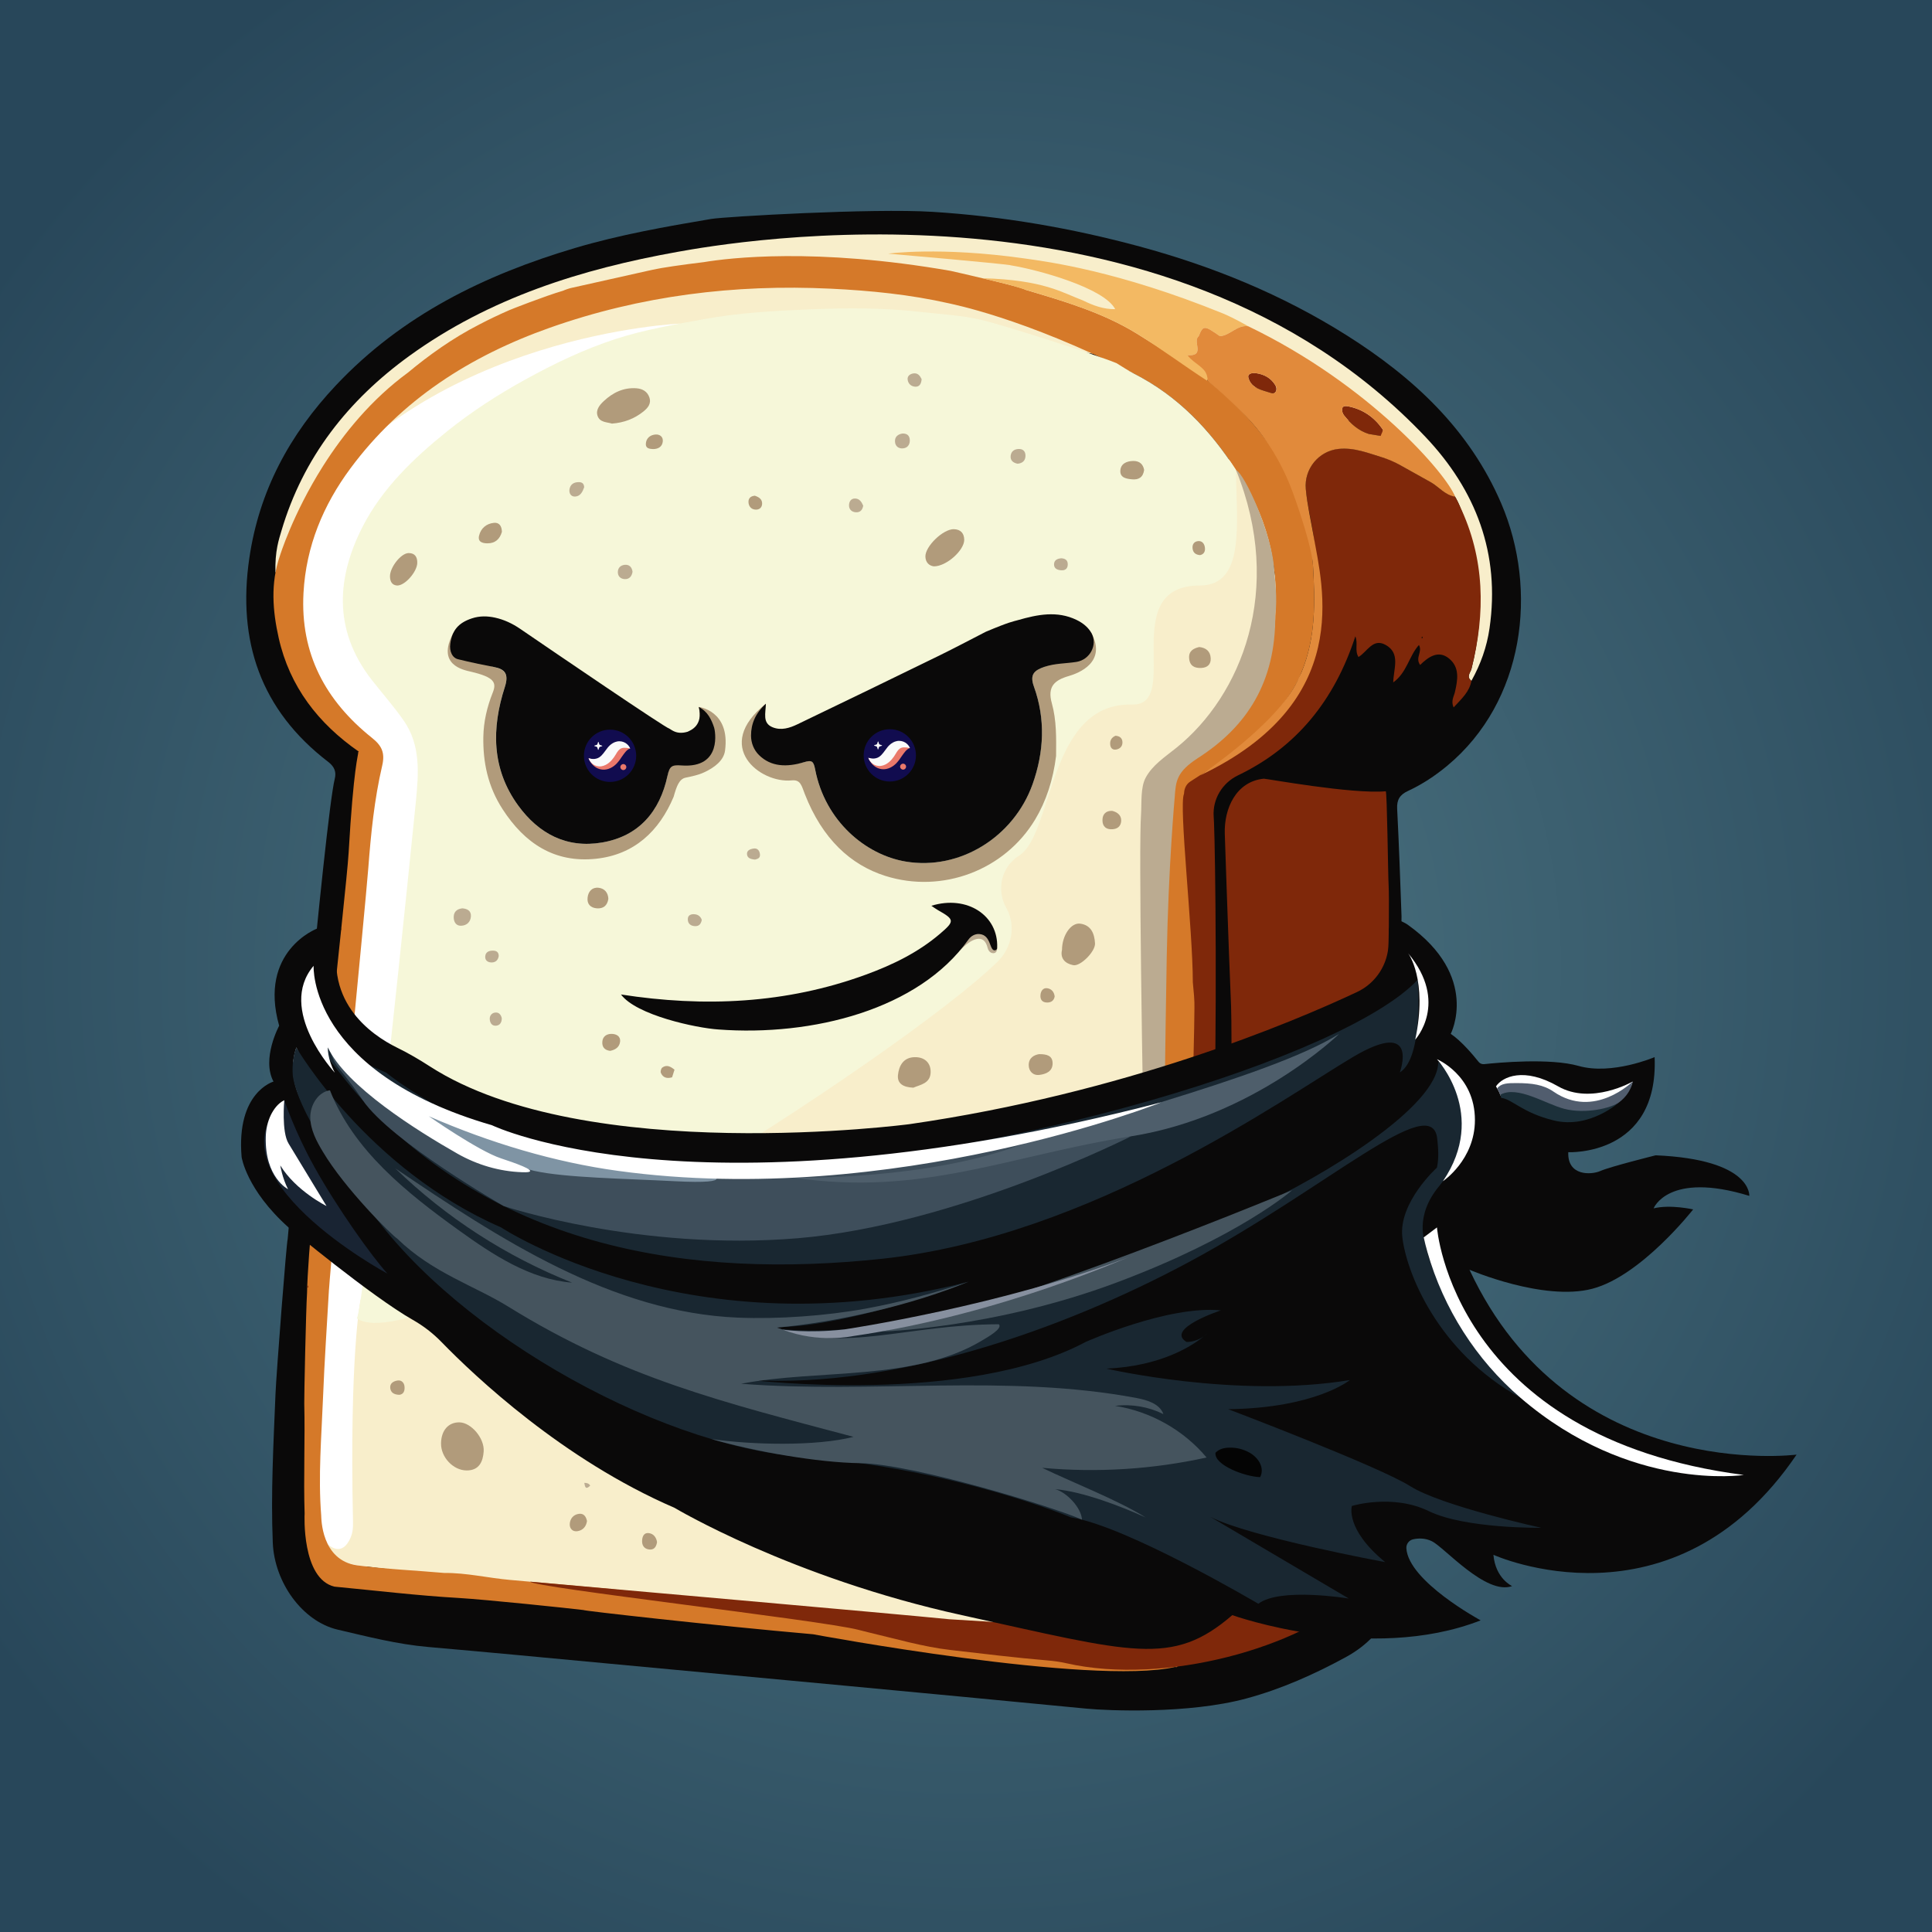 <?xml version="1.0" encoding="utf-8"?>
<!-- Generator: Adobe Illustrator 23.0.3, SVG Export Plug-In . SVG Version: 6.00 Build 0)  -->
<svg version="1.1" id="Layer_1" xmlns="http://www.w3.org/2000/svg" xmlns:xlink="http://www.w3.org/1999/xlink" x="0px" y="0px"
	 viewBox="0 0 512 512" style="enable-background:new 0 0 512 512;" xml:space="preserve">
<rect x="0" y="0" width="512" height="512" fill="#808080" stroke="none"/>
<style type="text/css">
	.st0{fill:url(#SVGID_1_);}
	.st1{fill:#0A0909;}
	.st2{fill:#F8EECB;}
	.st3{fill:#FFFFFF;}
	.st4{fill:#D57929;}
	.st5{fill:#F6F7D9;}
	.st6{fill:#BBAB91;}
	.st7{fill:#B19B7B;}
	.st8{fill:#7F280A;}
	.st9{fill:#E18A3B;}
	.st10{fill:#F3B963;}
	.st11{fill-rule:evenodd;clip-rule:evenodd;fill:#110C4F;}
	.st12{fill-rule:evenodd;clip-rule:evenodd;fill:#FAFAFA;}
	.st13{fill-rule:evenodd;clip-rule:evenodd;fill:#EA796B;}
	.st14{fill:#1C303A;}
	.st15{fill:#515D6E;}
	.st16{fill:#192433;}
	.st17{fill:#192731;}
	.st18{fill:#45545E;}
	.st19{fill:#040404;}
	.st20{fill:#3E4E5B;}
	.st21{fill:#7F94A4;}
	.st22{fill:#4E5E6B;}
	.st23{fill:#87909F;}
</style>
<radialGradient id="SVGID_1_" cx="256" cy="256" r="315.363" gradientUnits="userSpaceOnUse">
	<stop  offset="0" style="stop-color:#517A87"/>
	<stop  offset="1" style="stop-color:#28475A"/>
</radialGradient>
<rect class="st0" width="512" height="512"/>
<g>
	<path class="st1" d="M397.84,133.41c-8.42-19.63-23.34-33.44-40.99-44.57c-17-10.72-35.44-18.27-54.81-23.51
		c-18-4.87-36.33-8.03-54.92-9.19c-15.94-1-55.07,1.28-58.62,1.88c-12.14,2.05-24.26,4.19-36.1,7.7
		c-23.99,7.13-45.85,17.79-63.35,36.37c-12.31,13.07-20.37,27.99-22.98,45.85c-3.21,21.98,3.01,40.25,20.91,53.97
		c1.72,1.32,2.17,2.73,1.74,4.46c-2.61,10.46-12.48,121.98-12.48,121.98l0,0c-0.3,0.71-3.01,35.61-3.23,41.06
		c-0.53,13.14-1.26,26.27-0.72,39.42c0.44,10.59,7.88,20.86,17.19,23.04c7.91,1.85,15.83,3.89,24,4.6
		c15.52,1.35,31.02,2.83,46.52,4.28c42.64,3.99,85.29,7.93,127.92,12.06c5.62,0.54,26.98,1.48,42.41-2.7
		c9.22-2.49,17.93-6.38,26.29-10.93c12.21-6.64,13.03-16.88,12.92-16.99c0.2-22.22,1.89-179.11,1.88-179.36
		c-0.34-9.51-0.67-19.02-1.16-28.52c-0.12-2.39,0.75-3.71,2.83-4.68c3.78-1.75,7.24-4.03,10.45-6.7
		C404.05,185.88,407.68,156.37,397.84,133.41z"/>
	<g>
		<path class="st2" d="M377.73,115.75c-68.46-72.23-184.58-51.44-198.2-49c-25.44,4.56-49.73,12.16-70.97,27.51
			c-16.32,11.8-28.24,26.95-33.99,46.46c-0.58,1.99-1.78,5.37-1.56,10.99c81.38-98.33,296.84-58.91,313.81-17.68
			c5.9,14.33,6.85,28.43,3.15,43.17c-0.26,1.04-1.47,2.15-0.03,3.23c2.43-4.36,4.09-8.97,4.8-13.93
			C397.61,146.74,391.12,129.88,377.73,115.75z M152.62,75.04c0.09-0.06,0.17-0.11,0.27-0.14C152.79,74.93,152.7,74.98,152.62,75.04
			z"/>
		<path class="st3" d="M180.21,85.76c0,0-83.52,46.05-80.41,67.71c3.12,21.67,23.64,30.53,22.72,46.12
			c-0.92,15.6-29.89,195.16-24.95,215.2c0,0-8.85,6.76-14.41-1.03s15.3-211.38,15.3-211.38S83.6,185.9,80.35,174.51
			c-3.25-11.39-5.23-32.22,0-39.45C114.06,88.52,180.21,85.76,180.21,85.76z"/>
	</g>
	<path class="st2" d="M337.77,151.75l-0.01-0.01c-0.95-8.85-2.72-20.51-12.12-30.05c-0.7-0.71-214.03,197.53-230.07,222.79
		c-0.07,0.12-2.98,14.63-2.02,58.85c0.04,1.71-0.09,3.25-1.03,4.97c-2.36,4.33-5.65,0.93-5.65,0.93c1.39,3.5,4.01,4.98,7.85,5.6
		c6.29,1.02,86.53,9.48,91.6,10.31c0.22,0.04,0.44,0.06,0.66,0.06c10.99,0.3,78.8,11.02,88.82,8.9c10.21-1.55,20.08,2.31,29.17,1.03
		c2.51-0.35,4.42-2.44,4.51-4.97c0.92-25.72,0.01-164.28-1.79-180.65c-0.57-8.92-1.01-17.85-1.75-26.76
		c-0.33-4.01-0.42-8.01-0.36-12.01c0.04-3.11,2.62-6.91,5.96-8.88c14.26-8.43,18.56-17.63,19.39-18.99
		c0.07-0.12,0.15-0.23,0.23-0.34C341.6,168.54,337.77,151.75,337.77,151.75z"/>
	<g>
		<path class="st4" d="M82.23,414.81C82.23,414.8,82.23,414.8,82.23,414.81c-0.01-0.01-0.02-0.01-0.02-0.01
			C82.21,414.8,82.23,414.81,82.23,414.81z"/>
		<polygon class="st4" points="326.5,202.79 326.5,202.79 326.5,202.79 		"/>
		<path class="st4" d="M320.06,206.07c0,0,0.04-0.03,0.04-0.03c-0.01,0-0.01,0-0.02,0C320.07,206.05,320.07,206.06,320.06,206.07z"
			/>
		<path class="st4" d="M324.09,203.65c0,0,0.03-0.02,0.03-0.02c-0.01,0-0.02,0-0.03,0C324.1,203.64,324.1,203.65,324.09,203.65z"/>
		<path class="st4" d="M316.07,207.65c-0.01,0-0.01,0-0.02,0c0,0.01-0.01,0.03-0.01,0.04C316.04,207.69,316.07,207.65,316.07,207.65
			z"/>
		<polygon class="st4" points="322.45,102.05 322.45,102.05 322.45,102.05 		"/>
		<path class="st4" d="M329.7,109.29c0,0,0,0.01,0,0.01c0,0,0.01,0,0.01,0L329.7,109.29z"/>
		<path class="st4" d="M347.95,149.8c-0.54-9.09-2.19-13.57-5.31-21.85c-0.43-0.2-7.66-17.85-29.37-31.91
			c-3.95-2.56-8.77-5.65-12-7.63c-9.15-5.63-19.38-8.61-29.58-11.63l0,0c-0.49-0.66-19.78-5-19.78-5
			c-35.79-6.24-58.8-3.41-65.39-2.31c-5.67,0.68-11.19,1.48-13.55,2.01c-7.15,1.61-14.3,3.2-21.45,4.8
			c-0.36,0.04-1.88,0.55-2.28,0.76c-4.9,1.43-14.17,5.09-14.21,5.13c-2.78,1.21-5.44,2.48-7.94,3.79c-0.02,0-0.03,0.01-0.05,0.01
			c-0.02,0.01-0.03,0.02-0.05,0.04c-7.04,3.59-13.49,8.24-18.86,12.72v0c-9.8,7.17-17.17,16.33-22.51,24.76
			c-0.02,0.04-0.05,0.07-0.07,0.11c-8.03,12.73-11.4,23.78-11.4,23.78c-2.49,7.2-1.9,14.53-0.29,21.7
			c2.9,12.89,10.48,22.66,21.24,30.12c0.04,0.03-0.15,0.03-0.15,0.07c0,0.98-1.24,3.8-2.56,26.71
			c-0.6,10.43-10.7,97.31-11.02,116.64c-0.29,4.44-0.78,27.71-0.74,29.25c0.24,9.79-0.22,19.59,0.1,29.38l-0.01-0.02
			c0,0-0.85,17.15,7.92,19.25c0.01,0.02,0.01,0.03,0.02,0.05c0,0-0.01-0.05-0.01-0.05c10.97,1.04,21.93,2.37,32.93,3
			c7.18,0.42,29.23,2.72,33.15,3.21c-1.1,0.08,34.29,4.08,60.76,6.41l0,0c0,0,73.73,13.76,96.02,8.65c0,0,1.53,1.6,1.78-9.98
			c-0.02-0.53,3.51-154.32,3.49-154.85c0.52-13.12-1.43-44.91-2.98-58.97c-1.09-9.88,5.17-12.3,6.95-13.61
			c19.95-14.59,23.27-24.07,24.18-26.25C348.73,168.93,348.52,159.4,347.95,149.8z M337.96,163.1c0.15,20.22-27.11,41.27-27.51,41.3
			c-2.45,1.49-4.83,3.14-4.88,6.35c-0.06,4,0.03,8,0.36,12.01c0.74,8.91,1.19,17.84,1.75,26.76c2.74,15.47-2.44,166.48-1.93,182.64
			c-18.68,0.83-68.05,3.06-96.54-6.23c-16.48-0.74-32.55-3.47-48.97-4.98c-8.36-0.77-16.68-1.52-25.05-2.25
			c-5.82-0.51-11.56-1.91-17.44-1.85c-7.67-0.68-15.35-0.99-23.03-2.01c-9.67-1.28-9.55-12.61-9.6-13.22
			c-0.83-10.46,0.08-20.91,0.49-31.36c0.37-9.52,1.03-19.04,1.57-28.55c0,0,0.01,0,0.01,0c0.66-10.29,9.64-101.47,10.42-111.74
			c0.69-9.08,1.6-18.17,3.67-27.04c0.82-3.49-0.14-5.35-2.74-7.42c-12.26-9.81-19-22.25-18.11-38.38
			c0.68-12.36,5.21-23.25,12.45-33.02c13.48-18.17,31.73-29.79,52.78-37.24c24.08-8.52,48.99-11.59,74.43-10.37
			c10.57,0.5,21.11,1.56,31.46,3.9c0.41,0.16,19.39,3.59,49.05,18.67c11.5,5.85,20.03,14.8,26.95,25.48
			C335.59,136.16,338.94,149.04,337.96,163.1z"/>
	</g>
	<path class="st5" d="M270.05,226.77c-4.65,2.92-6.07,8.98-3.4,13.77c0.03,0.05,0.06,0.11,0.09,0.16
		c2.55,4.66,1.41,10.47-2.39,14.18c-25.48,24.91-152.62,106.59-169.81,94.49c1.83-0.86,15.23-132.22,15.69-137.11
		c0.68-7.2,1.35-14.73-3.27-21.34c-2.59-3.7-5.57-7.08-8.34-10.61c-10.77-13.7-9.08-27.92-2.5-40.77
		c5.19-10.12,13.48-18.07,22.23-25.12c6.44-5.2,13.45-9.75,20.83-13.82c7.75-4.27,15.61-8.04,23.93-10.75
		c7.65-2.49,15.68-3.84,23.57-5.29c9.27-1.7,18.81-2.21,28.26-2.59c9.76-0.39,19.56-0.41,29.3,0.72c5.29,0.61,10.67,0.87,15.83,2.08
		c5.77,1.35,30.25,9.18,35.79,11.46c1.58,0.94,3.1,1.99,4.73,2.82c11.5,5.85,20.03,14.8,26.95,25.48
		c0.14,14.16,2.56,30.64-9.57,30.64c-22.12,0-4.56,31.88-17.93,31.54C277.62,186.13,279.25,221,270.05,226.77z"/>
	<path class="st6" d="M254.42,251.86c-0.42,0.44,6.15-12.76,9.83-0.55c0.02,0.05,0.02,1.3-1.01,1.3c-1.01,0-1.42-1.01-1.51-1.4
		C260.78,247.17,257.39,248.73,254.42,251.86z"/>
	<path class="st6" d="M168.66,394.57c-0.3-0.31-0.59-0.62-0.89-0.93C168.07,393.95,168.37,394.26,168.66,394.57z"/>
	<path class="st7" d="M202.96,186.49c-3.28,12.71,4.66,17.12,10.07,15.5c2.1-0.63,2.55-0.32,2.98,1.9
		c2.64,13.7,13.38,22.64,23.98,24.42c14.43,2.42,28.66-6.58,33.63-20.46c3.05-8.53,3.48-17.29,0.37-25.91
		c-1.17-3.23,0.11-4.29,2.79-5.23c3.83-1.33,11.76-9,12.46-8.94c4.12,7.77-3.4,10.63-6.02,11.39c-3.78,1.1-5.71,2.8-4.47,7.23
		c1.26,4.5,1.17,9.26,1.12,13.95c-0.78,6.35-2.63,11.96-5.53,16.81c-8.1,13.51-24.67,19.73-39.7,14.98
		c-9.18-2.9-16.69-9.77-21.34-21.66c-0.9-2.3-1.12-3.89-3.5-3.66C201.41,207.65,188.81,197.77,202.96,186.49z"/>
	<path class="st7" d="M120.1,167.78c3.68,0.76,7.07,8.14,10.74,8.97c2.91,0.66,4.06,1.81,2.93,5.33
		c-3.51,10.87-3.55,21.64,3.53,31.37c5.45,7.49,12.85,11.41,22.2,9.83c9.83-1.66,15.36-8.24,17.38-17.67
		c0.56-2.59-0.36-2.18,1.88-3.46c8.83-5.06,6.43-14.8,6.43-14.8s8.34,0.97,6.96,11.53c-0.34,2.63-2.72,4.49-5.54,5.8
		c-1.55,0.72-3.22,1.06-4.9,1.41c-1.73,0.35-2.4,2.27-3.19,5.07c-3.82,9.11-10.44,15.34-20.56,16.42
		c-10.99,1.17-18.91-4.07-24.76-13.12c-3.92-6.05-5.22-12.48-5.11-19.13c0.06-4.05,0.99-8.01,2.49-11.77
		c1.06-2.65,0.49-4.08-5.77-5.55C122.78,177.54,115.62,176.22,120.1,167.78z"/>
	<path class="st7" d="M162.18,112.26c-1.29-0.41-3.24-0.27-3.83-2.09c-0.51-1.55,0.56-2.85,1.64-3.86c2.43-2.28,5.28-3.67,8.7-3.41
		c1.55,0.12,2.86,0.83,3.4,2.41c0.57,1.68-0.42,2.81-1.6,3.76C168.12,110.97,165.4,112.01,162.18,112.26z"/>
	<path class="st7" d="M247.49,150.09c-1.24-0.15-2.18-1-2.25-2.53c-0.13-2.73,4.73-7.42,7.58-7.32c1.73,0.06,2.69,1.05,2.71,2.81
		C255.55,145.82,250.83,150.1,247.49,150.09z"/>
	<path class="st7" d="M105.24,155.17c-1.34-0.1-1.87-1.03-1.89-2.42c-0.03-2.39,2.91-6.16,4.93-6.18c1.68-0.01,2.33,1.04,2.3,2.61
		C110.54,151.51,107.34,155.22,105.24,155.17z"/>
	<path class="st7" d="M133.01,140.94c-0.53,1.9-1.77,3.09-3.91,3.05c-1.27-0.02-2.54-0.39-2.14-2.04c0.48-1.98,1.94-3.18,3.93-3.39
		C132.3,138.41,132.98,139.41,133.01,140.94z"/>
	<path class="st7" d="M161.22,238.21c-0.27,1.78-1.32,2.62-3.01,2.51c-1.73-0.11-2.7-1.15-2.49-2.88c0.19-1.61,1.21-2.77,2.92-2.57
		C160.22,235.45,161.16,236.56,161.22,238.21z"/>
	<path class="st7" d="M303.21,124.54c-0.29,2.03-1.52,2.63-3.15,2.49c-1.45-0.13-3.23-0.36-3.16-2.24c0.06-1.86,1.6-2.59,3.38-2.63
		C302.03,122.13,302.94,123.05,303.21,124.54z"/>
	<path class="st6" d="M122.48,240.72c1.33,0.08,2.39,0.63,2.32,2.08c-0.07,1.46-1.03,2.44-2.52,2.53c-1.24,0.08-1.93-0.77-2.03-1.95
		C120.12,241.84,120.89,240.92,122.48,240.72z"/>
	<path class="st7" d="M161.68,278.49c-1.44-0.19-2.15-0.99-2.06-2.39c0.09-1.45,1.16-2.1,2.39-2.11c1.21-0.01,2.47,0.53,2.32,2.05
		C164.18,277.52,163.04,278.23,161.68,278.49z"/>
	<path class="st7" d="M237.15,398.8c-1.44-0.19-2.15-0.99-2.06-2.39c0.09-1.45,1.16-2.1,2.39-2.11c1.21-0.01,2.47,0.53,2.32,2.05
		C239.66,397.83,238.52,398.53,237.15,398.8z"/>
	<path class="st7" d="M139.52,326.35c-1.44-0.19-2.15-0.99-2.06-2.39c0.09-1.45,1.16-2.1,2.39-2.11c1.21-0.01,2.47,0.53,2.32,2.05
		C142.02,325.38,140.88,326.09,139.52,326.35z"/>
	<path class="st7" d="M147.22,347.68c-1.44-0.19-2.15-0.99-2.06-2.39c0.09-1.45,1.16-2.1,2.39-2.11c1.21-0.01,2.47,0.53,2.32,2.05
		C149.73,346.7,148.59,347.41,147.22,347.68z"/>
	<path class="st7" d="M173.11,119.01c-0.95-0.04-2.01-0.15-1.96-1.37c0.07-1.5,1.14-2.38,2.56-2.49c1.17-0.09,2.09,0.63,1.93,1.9
		C175.47,118.41,174.44,118.99,173.11,119.01z"/>
	<path class="st6" d="M239.13,114.89c1.28-0.05,1.98,0.57,1.98,1.85c-0.01,1.22-0.7,2.02-1.89,2.09c-1.2,0.07-2.02-0.67-2.04-1.88
		C237.14,115.74,237.96,115.09,239.13,114.89z"/>
	<path class="st6" d="M269.67,122.89c-1.17-0.22-2-0.88-1.83-2.15c0.16-1.24,1.11-1.79,2.31-1.75c1.17,0.04,1.65,0.85,1.61,1.88
		C271.71,122.12,270.94,122.78,269.67,122.89z"/>
	<path class="st6" d="M167.63,151.52c-0.19,1.18-0.82,1.99-2.04,1.95c-0.97-0.03-1.77-0.59-1.85-1.67c-0.08-1.24,0.67-2,1.82-2.12
		C166.79,149.57,167.47,150.33,167.63,151.52z"/>
	<path class="st6" d="M154.81,129.15c-0.45,1.25-1.03,2.35-2.37,2.44c-1.11,0.07-1.66-0.83-1.53-1.84c0.18-1.36,1.13-1.99,2.5-1.98
		C154.39,127.77,154.79,128.3,154.81,129.15z"/>
	<path class="st6" d="M228.76,134.01c-0.2,1.25-0.91,1.82-1.95,1.75c-1.02-0.06-1.79-0.69-1.81-1.77c-0.02-1.01,0.48-1.9,1.61-1.88
		C227.82,132.14,228.37,133.1,228.76,134.01z"/>
	<path class="st7" d="M200.04,131.37c1.06,0.35,1.99,0.93,1.93,2.16c-0.05,1.06-0.83,1.64-1.91,1.51c-1.06-0.13-1.63-0.91-1.7-1.9
		C198.28,132.06,198.93,131.46,200.04,131.37z"/>
	<path class="st6" d="M258.27,348.81c1.28-0.05,1.98,0.57,1.98,1.85c-0.01,1.22-0.7,2.02-1.89,2.09c-1.2,0.07-2.02-0.67-2.04-1.88
		C256.29,349.66,257.1,349,258.27,348.81z"/>
	<path class="st6" d="M173.95,363.06c-0.45,1.25-1.03,2.35-2.37,2.44c-1.11,0.07-1.66-0.83-1.53-1.84c0.18-1.36,1.13-1.99,2.5-1.98
		C173.53,361.69,173.93,362.22,173.95,363.06z"/>
	<path class="st6" d="M243.03,323.72c-0.45,1.25-1.03,2.35-2.37,2.44c-1.11,0.07-1.66-0.83-1.53-1.84c0.18-1.36,1.13-1.99,2.5-1.98
		C242.61,322.34,243.01,322.87,243.03,323.72z"/>
	<path class="st7" d="M219.18,365.29c1.06,0.35,1.99,0.93,1.93,2.16c-0.05,1.06-0.83,1.64-1.91,1.51c-1.06-0.13-1.63-0.91-1.7-1.9
		C217.42,365.98,218.07,365.38,219.18,365.29z"/>
	<path class="st6" d="M244.24,100.48c-0.09,1.21-0.55,2.03-1.64,2c-1.14-0.04-1.97-0.8-2.07-1.95c-0.08-0.88,0.62-1.41,1.46-1.56
		C243.29,98.75,243.82,99.64,244.24,100.48z"/>
	<path class="st6" d="M281.21,147.95c1.05,0.04,1.77,0.47,1.76,1.63c-0.01,1.16-0.73,1.64-1.79,1.55c-0.95-0.08-1.88-0.44-1.85-1.6
		C279.36,148.42,280.22,148.05,281.21,147.95z"/>
	<path class="st6" d="M185.98,243.78c-0.21,1.14-0.78,1.66-1.68,1.66c-1.25,0-2.09-0.67-2.02-1.96c0.05-0.97,0.88-1.28,1.77-1.2
		C185.09,242.36,185.71,242.97,185.98,243.78z"/>
	<path class="st7" d="M178.75,283.48c-0.21,0.67-0.43,1.35-0.64,2.02c-1.32,0.39-2.43,0.13-2.98-1.2c-0.15-0.36,0.07-1.16,0.39-1.39
		C176.71,282.05,177.77,282.68,178.75,283.48z"/>
	<path class="st6" d="M132.17,253.34c-0.14,1-0.75,1.69-1.8,1.72c-1.03,0.03-1.88-0.49-1.78-1.64c0.1-1.1,0.97-1.5,2-1.49
		C131.49,251.92,132.15,252.25,132.17,253.34z"/>
	<path class="st6" d="M249.73,401c-0.14,1-0.75,1.69-1.8,1.72c-1.03,0.03-1.88-0.49-1.78-1.64c0.1-1.1,0.97-1.5,2-1.49
		C249.05,399.58,249.7,399.91,249.73,401z"/>
	<path class="st6" d="M133.96,355.77c-0.14,1-0.75,1.69-1.8,1.72c-1.03,0.03-1.88-0.49-1.78-1.64c0.1-1.1,0.97-1.5,2-1.49
		C133.28,354.36,133.94,354.69,133.96,355.77z"/>
	<path class="st6" d="M132.98,269.86c-0.01,1.06-0.46,1.87-1.51,1.96c-1.12,0.1-1.62-0.75-1.68-1.74c-0.05-0.87,0.49-1.58,1.31-1.72
		C132.17,268.17,132.77,268.86,132.98,269.86z"/>
	<path class="st6" d="M153.15,373.07c-0.01,1.06-0.46,1.87-1.51,1.96c-1.12,0.1-1.62-0.75-1.68-1.74c-0.05-0.87,0.49-1.58,1.31-1.72
		C152.34,371.38,152.94,372.07,153.15,373.07z"/>
	<path class="st6" d="M235.41,416.33c-0.01,1.06-0.46,1.87-1.51,1.96c-1.12,0.1-1.62-0.75-1.68-1.74c-0.05-0.87,0.49-1.58,1.31-1.72
		C234.61,414.63,235.2,415.32,235.41,416.33z"/>
	<path class="st6" d="M200.09,227.8c-1.2-0.12-2.12-0.41-2.13-1.55c0-0.95,0.94-1.24,1.66-1.37c1.11-0.2,1.69,0.54,1.78,1.56
		C201.5,227.51,200.64,227.63,200.09,227.8z"/>
	<path class="st7" d="M281.44,251.73c0.02-3.86,2.39-7.28,4.84-6.95c2.93,0.4,3.77,2.71,3.91,5.23c0.12,2.14-3.86,6.15-5.77,5.77
		C282.22,255.35,280.92,253.95,281.44,251.73z"/>
	<path class="st7" d="M288.43,340.56c0.02-3.86,2.39-7.28,4.84-6.95c2.93,0.4,3.77,2.71,3.91,5.23c0.12,2.14-3.86,6.15-5.77,5.77
		C289.2,344.19,287.91,342.78,288.43,340.56z"/>
	<path class="st7" d="M289.88,416.26c0.02-3.86,2.39-7.28,4.84-6.95c2.93,0.4,3.77,2.71,3.91,5.23c0.12,2.14-3.86,6.15-5.77,5.77
		C290.65,419.88,289.36,418.47,289.88,416.26z"/>
	<path class="st7" d="M184.23,346.87c0.02-3.86,2.39-7.28,4.84-6.95c2.93,0.4,3.77,2.71,3.91,5.23c0.12,2.14-3.86,6.15-5.77,5.77
		C185,350.49,183.71,349.09,184.23,346.87z"/>
	<path class="st7" d="M188.66,386.74c0.02-3.86,2.39-7.28,4.84-6.95c2.93,0.4,3.77,2.71,3.91,5.23c0.12,2.14-3.86,6.15-5.77,5.77
		C189.43,390.36,188.14,388.96,188.66,386.74z"/>
	<path class="st7" d="M243.61,392.47c0.02-3.86,2.39-7.28,4.84-6.95c2.93,0.4,3.77,2.71,3.91,5.23c0.12,2.14-3.86,6.15-5.77,5.77
		C244.39,396.09,243.09,394.69,243.61,392.47z"/>
	<path class="st7" d="M242.05,288.25c-2.63-0.12-4.31-1.04-4.08-3.35c0.26-2.51,1.48-4.71,4.48-4.74c2.5-0.03,4.19,1.41,4.18,3.9
		C246.62,287.18,243.81,287.46,242.05,288.25z"/>
	<path class="st7" d="M275.36,279.36c2.14-0.02,3.54,0.45,3.59,2.34c0.06,2.24-1.75,2.94-3.48,3.16c-1.69,0.22-2.86-0.96-2.85-2.64
		C272.64,280.29,274.11,279.56,275.36,279.36z"/>
	<path class="st7" d="M317.8,171.47c1.79,0.18,2.97,1.11,3.05,3c0.07,1.59-0.85,2.44-2.44,2.54c-1.86,0.11-3.14-0.56-3.28-2.59
		C315,172.57,316.19,171.85,317.8,171.47z"/>
	<path class="st7" d="M294.76,214.89c1.25,0.31,2.42,1.09,2.37,2.62c-0.06,1.52-1.08,2.31-2.73,2.25c-1.84-0.07-2.32-1.35-2.22-2.7
		C292.25,215.83,293.05,214.8,294.76,214.89z"/>
	<path class="st7" d="M279.5,264.08c-0.2,1.1-0.94,1.6-1.97,1.6c-1.33,0-1.92-0.76-1.79-2.06c0.11-1.06,0.72-1.87,1.78-1.73
		C278.64,262.04,279.37,262.87,279.5,264.08z"/>
	<path class="st7" d="M297.76,351.01c-0.2,1.1-0.94,1.6-1.97,1.6c-1.33,0-1.92-0.76-1.79-2.06c0.11-1.06,0.72-1.87,1.78-1.73
		C296.89,348.97,297.63,349.8,297.76,351.01z"/>
	<path class="st7" d="M318.03,147.11c-1.17-0.09-1.84-0.64-1.98-1.71c-0.14-1.07,0.36-1.89,1.44-2c1.09-0.11,1.68,0.67,1.82,1.69
		C319.45,146.13,319.06,146.89,318.03,147.11z"/>
	<path class="st7" d="M295.63,194.98c1.22,0.09,1.82,0.72,1.83,1.76c0.01,1.03-0.63,1.7-1.64,1.89c-0.95,0.17-1.51-0.37-1.6-1.26
		C294.09,196.21,294.61,195.39,295.63,194.98z"/>
	<path class="st7" d="M282.77,349.75c1.22,0.09,1.82,0.72,1.83,1.76c0.01,1.03-0.63,1.7-1.64,1.89c-0.95,0.17-1.51-0.37-1.6-1.26
		C281.23,350.98,281.75,350.16,282.77,349.75z"/>
	<path class="st6" d="M156.41,393.7c-1.21,1.24-1.41,0.29-1.56-0.73C155.47,392.98,156.06,393.09,156.41,393.7z"/>
	<path class="st7" d="M116.88,382.55c0.03-3.48,1.96-5.68,4.92-5.61c3.05,0.07,6.62,4.18,6.38,7.71c-0.19,2.68-1.19,5.06-4.54,5.03
		C120.1,389.66,116.84,386.17,116.88,382.55z"/>
	<path class="st7" d="M155.56,403.1c-0.22,1.46-1.08,2.45-2.52,2.68c-1.29,0.21-2.1-0.71-2.05-1.87c0.06-1.43,0.96-2.54,2.44-2.73
		C154.7,401.01,155.32,401.9,155.56,403.1z"/>
	<path class="st7" d="M174.12,408.68c-0.21,1.36-0.85,2.12-2.15,1.94c-1.22-0.17-1.83-1.02-1.81-2.23c0.03-1.16,0.45-2.27,1.79-2.1
		C173.24,406.45,173.95,407.49,174.12,408.68z"/>
	<path class="st7" d="M105.85,369.64c-1.39-0.04-2.28-0.55-2.43-1.76c-0.16-1.33,0.91-1.87,1.93-2.03c1-0.16,1.74,0.51,1.85,1.57
		C107.31,368.55,106.99,369.48,105.85,369.64z"/>
	<g>
		<path class="st8" d="M320.06,206.07C320.06,206.07,320.06,206.07,320.06,206.07c0.01-0.01,0.03-0.02,0.04-0.03L320.06,206.07z"/>
		<path class="st8" d="M316.04,207.69C316.04,207.69,316.05,207.69,316.04,207.69c0.01-0.01,0.02-0.03,0.03-0.04L316.04,207.69z"/>
		<path class="st8" d="M341.05,189.13c0.01,0,0.01-0.01,0.01-0.01c0-0.01,0-0.02,0-0.03L341.05,189.13z"/>
		<path class="st8" d="M386.83,134.05c-0.4-0.83-0.76-1.69-1.26-2.48c-2.67-0.38-4.31-2.61-6.45-3.81c-3.57-2-7.14-3.99-10.71-5.98
			c-4.51-1.08-8.71-3.33-13.64-2.84c-5.36,0.53-9.24,5.39-8.72,10.75c0.4,4.17,1.45,8.3,2.08,12.46
			c6.42,42.78-10.37,50.43-32.71,64.98c-1.37,0.89-1.62,2.38-1.65,3.25c-1.42,3.08,2.33,35.75,2.34,49.91c0,0.4,0.38,3.73,0.38,4.61
			c0.59,3.8-4.43,148.7-4.95,165.41c-5.62,1.22-10,1.93-11.86,1.81c-13.69-0.9-47.83-2.98-48.1-3
			c-13.99-1.42-96.95-8.69-111.03-9.96c0.21,1.47,77.2,10.22,86.93,12.76c0.89,0.23,1.77,0.46,2.66,0.67
			c7.17,1.69,14.45,3.83,21.7,4.67c8.6,0.99,17.2,2.05,25.82,2.78c1.64,0.14,3.28,0.36,4.89,0.73c26.56,6.02,62.14-4.46,76.57-17.98
			c2.22-2.08,4.24-4.37,5.43-6.71c0.27-0.45,0.52-0.91,0.75-1.38c-0.01-0.12-0.01-0.25-0.02-0.4c0.21-0.67,0.34-1.34,0.38-2.01
			c0,0-0.16,0.07-0.42,0.18c-0.35-22.53,3.44-166.13,2.76-177.78c-0.16-2.66-0.41-25.02-0.76-24.99
			c-9.03,0.79-31.82-3.39-32.33-3.34c-7.35,0.75-10.55,7.92-10.33,14.6c0,0.03,0.99,29.87,1.67,45.74
			c0.21,4.91,0.44,55.54-1.88,98.48c-1.46,26.94-4.11,50.58-4.53,63.17c-1.18,0.29-2.34,0.57-3.47,0.84c0.3-0.78,0.5-1.75,0.53-2.97
			c0.24-9.32,3.33-63.39,4.61-113.39c1.15-44.97,0.55-86.31,0.22-94.66c-0.02-0.59-0.05-1.16-0.09-1.74
			c-0.34-4.64,2.26-8.94,6.46-10.96c15.4-7.4,25.53-19.79,31.08-36.84c0.77,1.93-0.24,3.74,0.83,5.49c2.33-1.39,3.79-5.06,7.14-3.24
			c4.09,2.23,2.15,6.27,2.07,9.97c3.65-2.62,4.15-6.96,6.81-9.92c1.03,1.86-1.09,3.33,0.32,5.29c2.18-2.12,4.81-4.02,7.64-1.72
			c2.9,2.35,2.33,5.67,1.57,8.94c-0.26,1.12-1.11,2.33-0.34,4.04c2.13-2.31,4.21-4.14,4.72-7.06c-1.45-1.08-0.23-2.19,0.03-3.23
			C393.68,162.48,393.53,148.03,386.83,134.05z M376.84,169.21c-0.04-0.1-0.11-0.19-0.1-0.28c0.01-0.09,0.11-0.16,0.17-0.25
			c0.04,0.1,0.07,0.19,0.11,0.29C376.95,169.05,376.9,169.13,376.84,169.21z"/>
		<path class="st8" d="M324.09,203.65c0.01,0,0.01,0,0.02,0c0-0.01,0.01-0.01,0.01-0.02L324.09,203.65z"/>
		<path class="st8" d="M81.47,341.26c0.08-0.04,0.24-0.1,0.24-0.13c-0.02-0.16-0.08-0.32-0.13-0.48
			C81.4,340.82,81.36,341.03,81.47,341.26z"/>
		<path class="st8" d="M362.73,115c1.05,0.18,2.1,0.35,3.15,0.53c1.21,0,0.75-1.46,0.53-1.78c-2.21-3.18-5.21-5.28-9.05-6.05
			c-0.62-0.12-1.5-0.23-1.68,0.56c-0.13,0.55,0.12,1.35,0.49,1.81C357.93,112.27,359.97,114.13,362.73,115z"/>
		<path class="st8" d="M336.83,104.14c0.65,0.22,1.14,0.04,1.35-0.53c0.2-0.52,0.05-1.11-0.24-1.59c-1.1-1.79-2.86-2.84-5.13-3.14
			c-0.93-0.12-2.31,0.09-1.97,1.27C331.66,103.03,334.49,103.34,336.83,104.14z"/>
	</g>
	<path class="st9" d="M316.5,262.27c-0.15-0.26-0.31-0.51-0.46-0.77C316.19,261.76,316.34,262.01,316.5,262.27z"/>
	<path class="st10" d="M330.79,86.46c-2.95-0.42-4.76,2.44-7.5,2.63c-4.19-2.92-4.43-2.92-5.64,0.04c-1.74,1.31,1.94,5.32-2.96,5
		c6.81,4.73,5.45,6.93,5.1,6.7c-5.89-3.8-12.55-8.75-18.51-12.43c-9.15-5.63-19.38-8.61-29.58-11.63
		c-4.87-1.63-6.14-1.73-11.29-3.04c16.29,0.47,21.05,3.82,26.56,5.88c2.7,1.33,5.48,2.38,8.57,2.32
		c-2.97-5.71-20.81-10.51-27.55-11.59c-0.03-0.3-32.61-3.12-32.61-3.12s13.6-1.92,36.12,1.27c6.03,0.85,24.74,3.25,52.67,14.61
		C325.53,83.67,327.97,84.84,330.79,86.46z"/>
	<path class="st9" d="M109.69,98.02c-0.34,0.24-0.67,0.47-1.01,0.71C109.01,98.49,109.35,98.25,109.69,98.02z"/>
	<path class="st10" d="M320.03,100.44c0.27,0.27,0.53,0.53,0.8,0.8C320.57,100.97,320.3,100.7,320.03,100.44z"/>
	<g>
		<path class="st9" d="M330.79,86.46c-2.95-0.42-4.76,2.44-7.5,2.63c-0.06,0.63-0.22,1.04-0.48,1.29c0.25-0.25,0.42-0.66,0.48-1.29
			c-4.19-2.92-4.43-2.92-5.64,0.04c-1.74,1.31,1.94,5.32-2.96,5c1.78,2.44,5.09,3.11,5.33,6.3l-0.08,0.38
			c0.21,0.43,3.54,2.63,10.14,9.41c5.67,5.83,9.78,12.8,12.56,20.38c1.58,4.33,5.03,14.46,5.31,19.2c0.57,9.6,0.77,19.13-3.01,28.27
			c-0.33,0.8-0.81,1.55-1.11,2.37c-5.37,11.46-25.84,25.08-25.84,25.08c40.99-19.43,32.45-50.13,30.15-63.35
			c-0.73-4.18-1.71-8.36-2.09-12.57c-0.48-5.3,3.38-10.08,8.68-10.63c4.19-0.43,7.86,1.12,11.63,2.26c1.58,0.48,3.1,1.15,4.54,1.95
			c2.75,1.53,5.49,3.06,8.24,4.6c2.15,1.2,3.8,3.46,6.47,3.84C383.48,125.81,363.17,102.05,330.79,86.46z M336.83,104.14
			c-2.34-0.8-5.17-1.12-5.98-3.98c-0.34-1.18,1.04-1.39,1.97-1.27c2.52,0.33,4.43,1.6,5.48,3.79
			C338.35,103.96,337.76,104.46,336.83,104.14z M356.18,110.07c-0.37-0.46-0.62-1.26-0.49-1.81c0.18-0.78,1.06-0.68,1.68-0.56
			c3.84,0.77,6.84,2.87,9.05,6.05c0.22,0.32-0.34,1.17-0.53,1.78c-1.05-0.18-2.1-0.36-3.15-0.53c0,0,0,0,0,0
			C359.97,114.13,357.93,112.27,356.18,110.07z"/>
	</g>
	<path class="st6" d="M337.96,163.1c0.63-4.68-0.12-9.62-0.34-12.67c-0.64-8.98-7.6-24.59-10.07-25.89
		c12.92,31.84,1.28,59.92-15.82,73.65c-3.07,2.47-6.28,4.53-8.1,7.88c-1.43,2.64-1.04,6.77-1.25,9.86
		c-1.19,17.86,3.3,216.43,3.37,216.22c1.4-4.54,2.75-141.31,3.45-178.7c0.44-23.91,2.11-42.15,2.11-42.15
		c0.31-4.28,0.42-6.72,6.25-10.47C330.47,192.52,338.08,180.75,337.96,163.1z"/>
	<path class="st1" d="M199.03,194.94c0-3.08,1.13-5.88,3.93-8.45c-0.03,2.49-0.99,5.11,1.78,6.24c2.28,0.93,4.54,0.2,6.6-0.79
		c12.52-6.01,25.02-12.08,37.5-18.17c4.17-2.04,8.27-4.22,12.4-6.34c6.43-2.71,7.24-2.72,8.49-3.08c5.18-1.49,10.41-2.56,15.56-0.07
		c1.88,0.91,3.21,2.13,3.96,3.5c1.71,3.15-0.43,7.06-3.97,7.63c-2.82,0.45-5.75,0.36-8.49,1.31c-2.69,0.93-3.96,2-2.79,5.23
		c3.11,8.62,2.68,17.38-0.37,25.91c-4.97,13.88-19.19,22.88-33.63,20.46c-10.6-1.78-21.34-10.72-23.98-24.42
		c-0.43-2.22-0.87-2.53-2.98-1.9c-4.51,1.34-8.7,1.26-11.91-1.91C199.76,198.74,199.03,196.86,199.03,194.94z"/>
	<path class="st1" d="M178.12,193.55c1.32,0.79,2.7,0.79,4.1,0.37c0.89-0.43,4.15-1.63,2.97-6.57c2.37,1.24,3.34,3.29,4.07,5.5
		c0.18,0.54,2.35,10.82-8.66,10c-2.58-0.19-3.16,0.17-3.71,2.76c-2.03,9.43-7.56,16.01-17.38,17.67c-9.35,1.58-16.75-2.34-22.2-9.83
		c-7.08-9.73-7.04-20.5-3.53-31.37c1.14-3.52,0.01-4.77-2.93-5.33c-6.36-1.22-9.11-1.98-9.3-2.01c-1.71-0.31-2.49-2.16-2.22-4.13
		c0.48-3.52,2.09-5.53,5.7-6.73c2.14-0.71,4.17-0.63,6.17-0.2c2.38,0.52,4.6,1.57,6.61,2.94c8.73,5.97,38.65,26.37,39.59,26.48
		c0,0,0.01,0.01,0.01,0.01C177.64,193.26,177.88,193.41,178.12,193.55z"/>
	<g>
		<path class="st11" d="M228.88,200.18c0,3.83,3.1,6.93,6.93,6.93c3.83,0,6.93-3.1,6.93-6.93s-3.1-6.93-6.93-6.93
			C231.98,193.25,228.88,196.35,228.88,200.18z"/>
		<path class="st12" d="M232.76,198.55l0.17-0.53c0.03-0.11,0.12-0.19,0.23-0.22l0.53-0.16c0.07-0.02,0.07-0.13,0-0.15l-0.53-0.17
			c-0.11-0.03-0.19-0.12-0.22-0.23l-0.16-0.53c-0.02-0.07-0.13-0.07-0.15,0l-0.17,0.53c-0.03,0.11-0.12,0.19-0.23,0.22l-0.53,0.16
			c-0.07,0.02-0.07,0.13,0,0.15l0.53,0.17c0.11,0.03,0.19,0.12,0.22,0.23l0.16,0.53C232.63,198.62,232.73,198.62,232.76,198.55z"/>
		<path class="st13" d="M241.15,198.24c-0.22-0.24-0.56-0.38-0.89-0.44c-0.33-0.05-0.69-0.05-1.02,0.01
			c-0.67,0.11-1.28,0.39-1.81,0.73c-0.28,0.17-0.51,0.36-0.75,0.56c-0.12,0.1-0.22,0.21-0.34,0.31l-0.3,0.3
			c-0.33,0.35-0.66,0.66-0.97,0.92c-0.32,0.26-0.61,0.46-0.9,0.59c-0.29,0.14-0.6,0.22-1.01,0.23c-0.4,0.01-0.88-0.06-1.39-0.18
			c-0.51-0.12-1.05-0.29-1.65-0.44c0.21,0.58,0.53,1.1,0.93,1.57c0.41,0.46,0.92,0.88,1.58,1.16c0.65,0.28,1.46,0.38,2.23,0.23
			c0.76-0.15,1.43-0.5,1.98-0.91c0.54-0.41,0.98-0.88,1.35-1.37c0.1-0.14,0.16-0.21,0.23-0.32l0.2-0.3c0.14-0.19,0.27-0.4,0.41-0.59
			c0.28-0.39,0.55-0.78,0.86-1.14c0.16-0.18,0.33-0.36,0.52-0.52c0.1-0.08,0.21-0.16,0.32-0.23
			C240.87,198.35,240.99,198.29,241.15,198.24z"/>
		<path class="st12" d="M241.15,198.24c-0.24-0.59-0.67-1.09-1.26-1.46c-0.58-0.36-1.39-0.55-2.2-0.39
			c-0.4,0.08-0.78,0.22-1.12,0.42c-0.34,0.2-0.64,0.43-0.9,0.68c-0.13,0.13-0.25,0.26-0.37,0.39l-0.3,0.39l-0.47,0.62
			c-0.6,0.8-1.24,1.74-2.3,2.02c-1.04,0.27-1.49,0.03-2.12-0.07c0.12,0.3,0.26,0.59,0.45,0.84c0.19,0.26,0.42,0.51,0.7,0.72
			c0.14,0.1,0.29,0.2,0.46,0.28c0.17,0.08,0.34,0.15,0.53,0.21c0.38,0.1,0.8,0.14,1.22,0.08c0.41-0.06,0.81-0.19,1.15-0.36
			c0.35-0.17,0.65-0.38,0.92-0.6c0.54-0.45,0.96-0.94,1.31-1.44c0.18-0.25,0.34-0.5,0.49-0.76l0.18-0.3
			c0.05-0.09,0.11-0.18,0.16-0.26c0.22-0.33,0.44-0.6,0.7-0.8c0.26-0.21,0.62-0.36,1.11-0.39
			C239.98,198.04,240.54,198.1,241.15,198.24z"/>
		<path class="st13" d="M238.54,203.17c0,0.44,0.35,0.79,0.79,0.79c0.44,0,0.79-0.35,0.79-0.79c0-0.44-0.35-0.79-0.79-0.79
			C238.89,202.38,238.54,202.74,238.54,203.17z"/>
	</g>
	<g>
		<path class="st11" d="M154.74,200.29c0,3.83,3.1,6.93,6.93,6.93c3.83,0,6.93-3.1,6.93-6.93s-3.1-6.93-6.93-6.93
			C157.85,193.36,154.74,196.47,154.74,200.29z"/>
		<path class="st12" d="M158.62,198.66l0.17-0.53c0.03-0.11,0.12-0.19,0.23-0.22l0.53-0.16c0.07-0.02,0.07-0.13,0-0.15l-0.53-0.17
			c-0.11-0.03-0.19-0.12-0.22-0.23l-0.16-0.53c-0.02-0.07-0.13-0.07-0.15,0l-0.17,0.53c-0.03,0.11-0.12,0.19-0.23,0.22l-0.53,0.16
			c-0.07,0.02-0.07,0.13,0,0.15l0.53,0.17c0.11,0.03,0.19,0.12,0.22,0.23l0.16,0.53C158.49,198.73,158.59,198.73,158.62,198.66z"/>
		<path class="st13" d="M167.01,198.35c-0.22-0.24-0.56-0.38-0.89-0.44c-0.33-0.05-0.69-0.05-1.02,0.01
			c-0.67,0.11-1.28,0.39-1.81,0.73c-0.28,0.17-0.51,0.36-0.75,0.56c-0.12,0.1-0.22,0.21-0.34,0.31l-0.3,0.3
			c-0.33,0.35-0.66,0.66-0.97,0.92c-0.32,0.26-0.61,0.46-0.9,0.59c-0.29,0.14-0.6,0.22-1.01,0.23c-0.4,0.01-0.88-0.06-1.39-0.18
			c-0.51-0.12-1.05-0.29-1.65-0.44c0.21,0.58,0.53,1.1,0.93,1.57c0.41,0.46,0.92,0.88,1.58,1.16c0.65,0.28,1.46,0.38,2.23,0.23
			c0.76-0.15,1.43-0.5,1.98-0.91c0.54-0.41,0.98-0.88,1.35-1.37c0.1-0.14,0.16-0.21,0.23-0.32l0.2-0.3c0.14-0.19,0.27-0.4,0.41-0.59
			c0.28-0.39,0.55-0.78,0.86-1.14c0.16-0.18,0.33-0.36,0.52-0.52c0.1-0.08,0.21-0.16,0.32-0.23
			C166.73,198.46,166.85,198.4,167.01,198.35z"/>
		<path class="st12" d="M167.01,198.35c-0.24-0.59-0.67-1.09-1.26-1.46c-0.58-0.36-1.39-0.55-2.2-0.39
			c-0.4,0.08-0.78,0.22-1.12,0.42c-0.34,0.2-0.64,0.43-0.9,0.68c-0.13,0.13-0.25,0.26-0.37,0.39l-0.3,0.39l-0.47,0.62
			c-0.6,0.8-1.24,1.74-2.3,2.02c-1.04,0.27-1.49,0.03-2.12-0.07c0.12,0.3,0.26,0.59,0.45,0.84c0.19,0.26,0.42,0.51,0.7,0.72
			c0.14,0.1,0.29,0.2,0.46,0.28c0.17,0.08,0.34,0.15,0.53,0.21c0.38,0.1,0.8,0.14,1.22,0.08c0.41-0.06,0.81-0.19,1.15-0.36
			c0.35-0.17,0.65-0.38,0.92-0.6c0.54-0.45,0.96-0.94,1.31-1.44c0.18-0.25,0.34-0.5,0.49-0.76l0.18-0.3
			c0.05-0.09,0.11-0.18,0.16-0.26c0.22-0.33,0.44-0.6,0.7-0.8c0.26-0.21,0.62-0.36,1.11-0.39
			C165.84,198.15,166.4,198.22,167.01,198.35z"/>
		<path class="st13" d="M164.4,203.28c0,0.44,0.35,0.79,0.79,0.79c0.44,0,0.79-0.35,0.79-0.79c0-0.44-0.35-0.79-0.79-0.79
			C164.75,202.49,164.4,202.85,164.4,203.28z"/>
	</g>
	<path class="st1" d="M190.35,272.82c-5.82-0.39-21.71-3.77-25.78-9.27c21.99,3.41,43.69,2.48,64.81-5.23
		c7.1-2.59,13.89-5.87,19.72-10.85c3.93-3.36,3.91-3.77-0.54-6.28c-0.56-0.31-1.07-0.71-1.74-1.15c9.49-2.92,17.81,2.58,17.44,11.16
		c-0.01,0.28-0.19,0.55-0.47,0.62c-1.68,0.41-0.96-4.03-4.24-4.29c-1.16-0.09-2.24,0.53-2.91,1.48
		C243.47,267.55,215.33,274.69,190.35,272.82z"/>
	<path class="st1" d="M83.96,246.11c0,0-15.56,5.94-9.98,25.72c0,0-4.73,8.75-1.5,14.8c0,0-9.91,2.78-8.45,20
		c0,0,1.25,8.67,12.46,18.68c0,0,21.86,18.19,32.91,24.47c2.8,1.59,5.36,3.56,7.6,5.87c8.81,9.06,32.18,31.18,61.74,43.93
		c0,0,30.95,18.53,76.16,28.45s55.69,13.78,71.67,0c0,0,36.26,12.96,65.82,1.38c0,0-19.19-10.34-19.69-19.12
		c-0.06-1.12,0.71-2.12,1.8-2.36c1.27-0.28,3.14-0.4,5,0.53c3.31,1.65,14.33,14.37,21.23,11.87c0,0-4.41-1.95-4.96-8.29
		c0,0,47.65,21.61,80.34-26.55c0,0-60.21,7.8-86.68-48.99c0,0,19.57,8.42,32.53,5.04c12.96-3.38,26.74-21.03,26.74-21.03
		s-6.06-1.38-10.48-0.28c0,0,3.86-9.92,25.36-3.31c0,0,0.83-9.65-24.81-10.75c0,0-12.13,3.03-14.61,4.14
		c-2.48,1.1-8.82,1.38-8.55-4.96c0,0,23.98,1.14,22.88-25.2c0,0-11.3,4.84-20.12,2.34c-7.61-2.16-21.41-0.87-25.07-0.48
		c-0.56,0.06-1.11-0.17-1.47-0.62c-1.28-1.61-4.52-5.52-7.37-7.41c0,0,7.87-15.17-11.39-28.91c-0.3-0.22-0.63-0.41-0.96-0.57
		l-0.73-0.36l-3.34,1.96l-0.05,3.79c-0.07,5.57-3.31,10.63-8.35,13c-17.53,8.24-61.63,26.78-118.58,35.02
		c0,0-85.75,11.33-127.09-15.27c-2.79-1.8-5.65-3.49-8.64-4.95c-7.08-3.47-20.54-12.75-14.89-31.58H83.96z"/>
	<path class="st3" d="M412.91,287.89c-9.05-5.19-14.73-2.55-16.46,0c0.48,0.79,0.92,1.59,1.21,2.46c0.74,0.08,1.49,0.12,1.68,0.02
		c1.61-0.82,2.14-2.73,13.61,0.44c0.57,0.16,3.97,1.31,4.51,1.43c13.71,3.11,15.2-5.61,15.2-5.61S421.71,292.94,412.91,287.89z"/>
	<path class="st14" d="M419.28,293.96c-2.15-0.1-6.15-0.45-8.72-1.81c-7.59-4-11.37-3.12-13.01-2.13c0.12,0.3,0.21,0.61,0.28,0.92
		c3.04,0.41,5.58,3.94,13.93,5.99c9.57,2.34,17.44-4.9,17.44-4.9S426.27,294.29,419.28,293.96z"/>
	<path class="st15" d="M411.71,289.3c-2.72-1.87-5.73-2.26-9.8-2.27c-2.36-0.01-4.1,0.05-5.14,1.39c0.32,0.55,0.61,1.11,0.82,1.7
		c4.52-2.55,11.99,2.45,16.99,3.74c5.44,1.41,12.48-0.14,14.63-1.83c3.19-2.51,3.46-5.41,3.46-5.41S422.53,296.73,411.71,289.3z"/>
	<path class="st3" d="M78.54,277.58c0,0,12.08,26.29,22.47,35.19C101.01,312.77,72.23,295.89,78.54,277.58z"/>
	<path class="st16" d="M75.34,291.57c0,0,2.76,8.33,8.03,17.78c6.1,10.93,15.07,23.48,19.29,28.17
		C102.67,337.53,54.15,311.41,75.34,291.57z"/>
	<path class="st3" d="M75.34,291.57c0,0-0.78,8.36,1.13,11.47s10.06,16.57,10.06,16.57s-8.07-3.97-12.25-10.76
		c0,0,0.5,3.26,2.05,6.3c0,0-6.18-3.09-5.9-13.84c0.05-2.04,0.49-4.08,1.39-5.91C72.57,293.92,73.7,292.35,75.34,291.57z"/>
	<path class="st17" d="M375.7,259.65c0,0,1.7,20.57-4.73,24.55c0,0,5.42-14.66-12.48-4.05s-69.21,47.52-124.75,53.44
		c-50.31,5.36-102.11-2.41-138.92-43.46c-3.82-4.26-10.96-13.89-10.96-13.89l1.44,0.6l1.57-1.1l2.4,2.76l13.1,5.77
		c0,0,34.01,28.63,90.61,26.33C266.48,307.59,356.55,280.15,375.7,259.65z"/>
	<g>
		<path class="st17" d="M320.16,353.13c0.05-0.05,0.08-0.08,0.08-0.08C320.22,353.08,320.19,353.1,320.16,353.13z"/>
		<path class="st17" d="M320.16,353.13c-0.15,0.15-0.5,0.49-1.07,0.96C319.46,353.82,319.82,353.5,320.16,353.13z"/>
		<path class="st17" d="M373.72,393.85c-8.27-5.24-48.24-20.4-48.24-20.4c23.16-0.28,32.25-7.72,32.25-7.72
			c-30.05,4.96-64.51-3.03-64.51-3.03c14.75-0.65,23.01-6.25,25.87-8.61c-2.24,1.66-4.64,1.54-4.64,1.54
			c-5.79-3.48,9.1-8.37,9.1-8.37c-14.06-1.38-35.84,8.37-35.84,8.37c-31.7,16.92-88.49,10.1-88.49,10.1
			c37.46,2.13,81.64-12.89,115.9-31.3c36.85-19.8,64.37-45.53,65.76-32.66c0.29,2.64,0.46,5.25-0.08,7.66v0
			c0,0-10.21,9.24-9.17,18.41c1.04,9.17,9.18,30.33,31.33,42.6c0,0-22.16-23.91-25.27-41.04c0,0-3.03-7.03,3.73-15.09
			c0-0.01,0.01-0.01,0.01-0.02c0.04-0.05,0.08-0.1,0.12-0.15l0,0c8.08-9.8,7.04-25.87,7.04-25.87l-7.44-6.89
			c0.14,11.91-30.87,30.56-48.4,38.59c-90.47,41.41-129.88,31.63-129.88,31.63c18.94,1.33,53.79-11.93,53.79-11.93
			c-73.48,18.94-123.86-14.39-123.86-14.39c-35.61-15.53-54.27-47.68-54.27-47.68c-1.42,3.54-0.9,7.75-0.9,7.75
			c2.03,11.94,17.94,31.6,17.94,31.6c21.78,34.18,77.46,66.16,117.43,69.19c39.97,3.03,70.85,15.99,70.85,15.99
			c14.61,2.21,49.62,22.88,49.62,22.88c5.79-4.41,23.98-1.38,23.98-1.38l-36.7-21.65c10.54,5.38,46.34,12,46.34,12
			c-10.75-8.82-8.82-14.89-8.82-14.89s10.75-3.31,20.4,1.38c9.65,4.69,29.77,4.41,29.77,4.41S381.99,399.09,373.72,393.85z"/>
	</g>
	<path class="st18" d="M105.32,328.29c9.35,9.07,20.28,12.35,29.46,18.03c30.6,18.93,56.63,25.22,91.41,34.46
		c-9.89,2.54-27.03,2.14-37.64,0.58c11.16,3.22,27.88,6.24,39.49,6.4c13.89,0.2,51.34,11.64,58.7,14.96
		c-0.19-3.17-4.06-7.28-7.13-8.08c7.34,0.63,17.57,4.58,24.02,7.51c-7.54-4.69-19.27-9.21-27.44-13.16
		c14.55,1.33,29.3,0.41,43.57-2.74c-6.09-7.27-14.88-12.22-24.25-13.68c4.36-0.54,8.87,0.23,12.8,2.18
		c-0.97-2.73-4.26-3.72-7.1-4.26c-34.41-6.48-69.91-1.07-104.82-3.78c20.73-3.97,45.78-0.59,63.87-11.47
		c1.37-0.83,5.56-3.14,4.45-4.3c-24.47,0.07-40.81,7.64-58.77,0.89c15.34-1.41,35.26-5.76,50.75-12.18
		c-9.16,3.08-18.23,5.49-27.22,7.14c-10.51,1.92-23.15,2.83-33.83,2.4c-33.47-1.35-63.14-20.79-90.88-39.56
		c13.43,13.03,29.45,23.38,46.84,30.28c-11.17-0.87-21-7.39-30.09-13.93c-13.82-9.94-27.88-21.19-34.07-37.05
		c-3.2,0.49-5.25,3.98-5.21,7.22c0.04,3.24,1.63,6.24,3.3,9.02C91.35,314.99,103.82,327.35,105.32,328.29z"/>
	<path class="st19" d="M322.12,384.99c1-1.03,2.27-1.31,3.63-1.35c1.93-0.05,3.66,0.38,5.34,1.3c2.34,1.28,4.16,4,2.86,6.51
		C330.15,391.38,321.7,388.32,322.12,384.99C322.12,384.99,322.12,384.99,322.12,384.99z"/>
	<path class="st3" d="M373.16,252.61c0,0,5.28,6.88,1.89,22.91C375.04,275.52,384.09,265.71,373.16,252.61z"/>
	<path class="st3" d="M377.3,327.92l3.51-2.64c0,0,4.22,55.61,81.32,65.6c0,0-30.03,4.6-59.16-20.43
		c-11.82-10.16-20.4-23.64-24.69-38.64C377.9,330.47,377.57,329.16,377.3,327.92z"/>
	<path class="st3" d="M380.81,280.7c0,0,13.64,14.61,1.58,32.33c0,0,8.48-5.65,8.48-16.21C390.88,284.89,380.81,280.7,380.81,280.7z
		"/>
	<path class="st20" d="M299.75,301.13c0,0-46.42,23.53-88.4,27.02c-41.97,3.48-77.86-8.53-77.86-8.53s-29.88-17.11-37.35-28.04
		c-7.47-10.93-7.49-7.97-9.27-15.84c0,0,17.71,22.64,49.68,34.58l25.42-2.94l63.53,2.02l44.8-6.46L299.75,301.13z"/>
	<path class="st21" d="M112.69,295.01c-0.23-0.35,0.14-0.79,0.52-0.63c6.52,2.6,44.76,17.34,74.48,17.06
		c0.66-0.01,1.32,0.16,1.87,0.54c0.2,0.14,0.35,0.28,0.35,0.39c-0.03,0.63-2.53,1.11-11.16,0.66c-13.16-0.69-28.92-0.9-37.18-2.74
		C133.92,308.59,115.67,299.66,112.69,295.01z"/>
	<path class="st22" d="M354.89,273.99c0,0-22.6,21.99-55.13,27.14s-55.4,15.98-89.38,10.97c0,0,35.74,0.79,61.26-9.13
		c11.54-4.49,24.4-7.29,36.28-10.95C327.65,285.94,345.49,279.87,354.89,273.99z"/>
	<path class="st3" d="M83.11,255.95c0,0-1.53,28.08,47.27,42.25c0,0,53.68,25.98,177.39-6.07c0,0-70.77,28.18-143.94,18.17
		c-16.89-2.31-33.9-7.4-50.2-14.49c0,0,13.12,9.18,19.15,11.17c3.46,1.15,9.44,3.2,7.23,3.63c-0.31,0.06-0.9,0.07-1.66,0.04
		c-6.02-0.21-11.89-1.95-17.13-4.92c-10.68-6.07-29.6-17.92-34.34-28.16c0,0-0.18,2.95,1.86,6.71
		C88.73,284.29,73.25,267.6,83.11,255.95z"/>
	<path class="st18" d="M233.43,352.88c0,0,29.79-0.77,62.43-12.98s46.57-24.48,46.57-24.48s-75.5,31.28-104.77,36.5
		C236.01,352.22,234.77,352.76,233.43,352.88z"/>
	<path class="st23" d="M223.76,352.31c0,0,42.34-6.26,76.62-19.64c-1.14,0.21-34.23,15.56-74.41,21.42c0,0-9.04,1.97-18.61-1.74
		C207.36,352.35,213.72,353.43,223.76,352.31z"/>
</g>
</svg>
